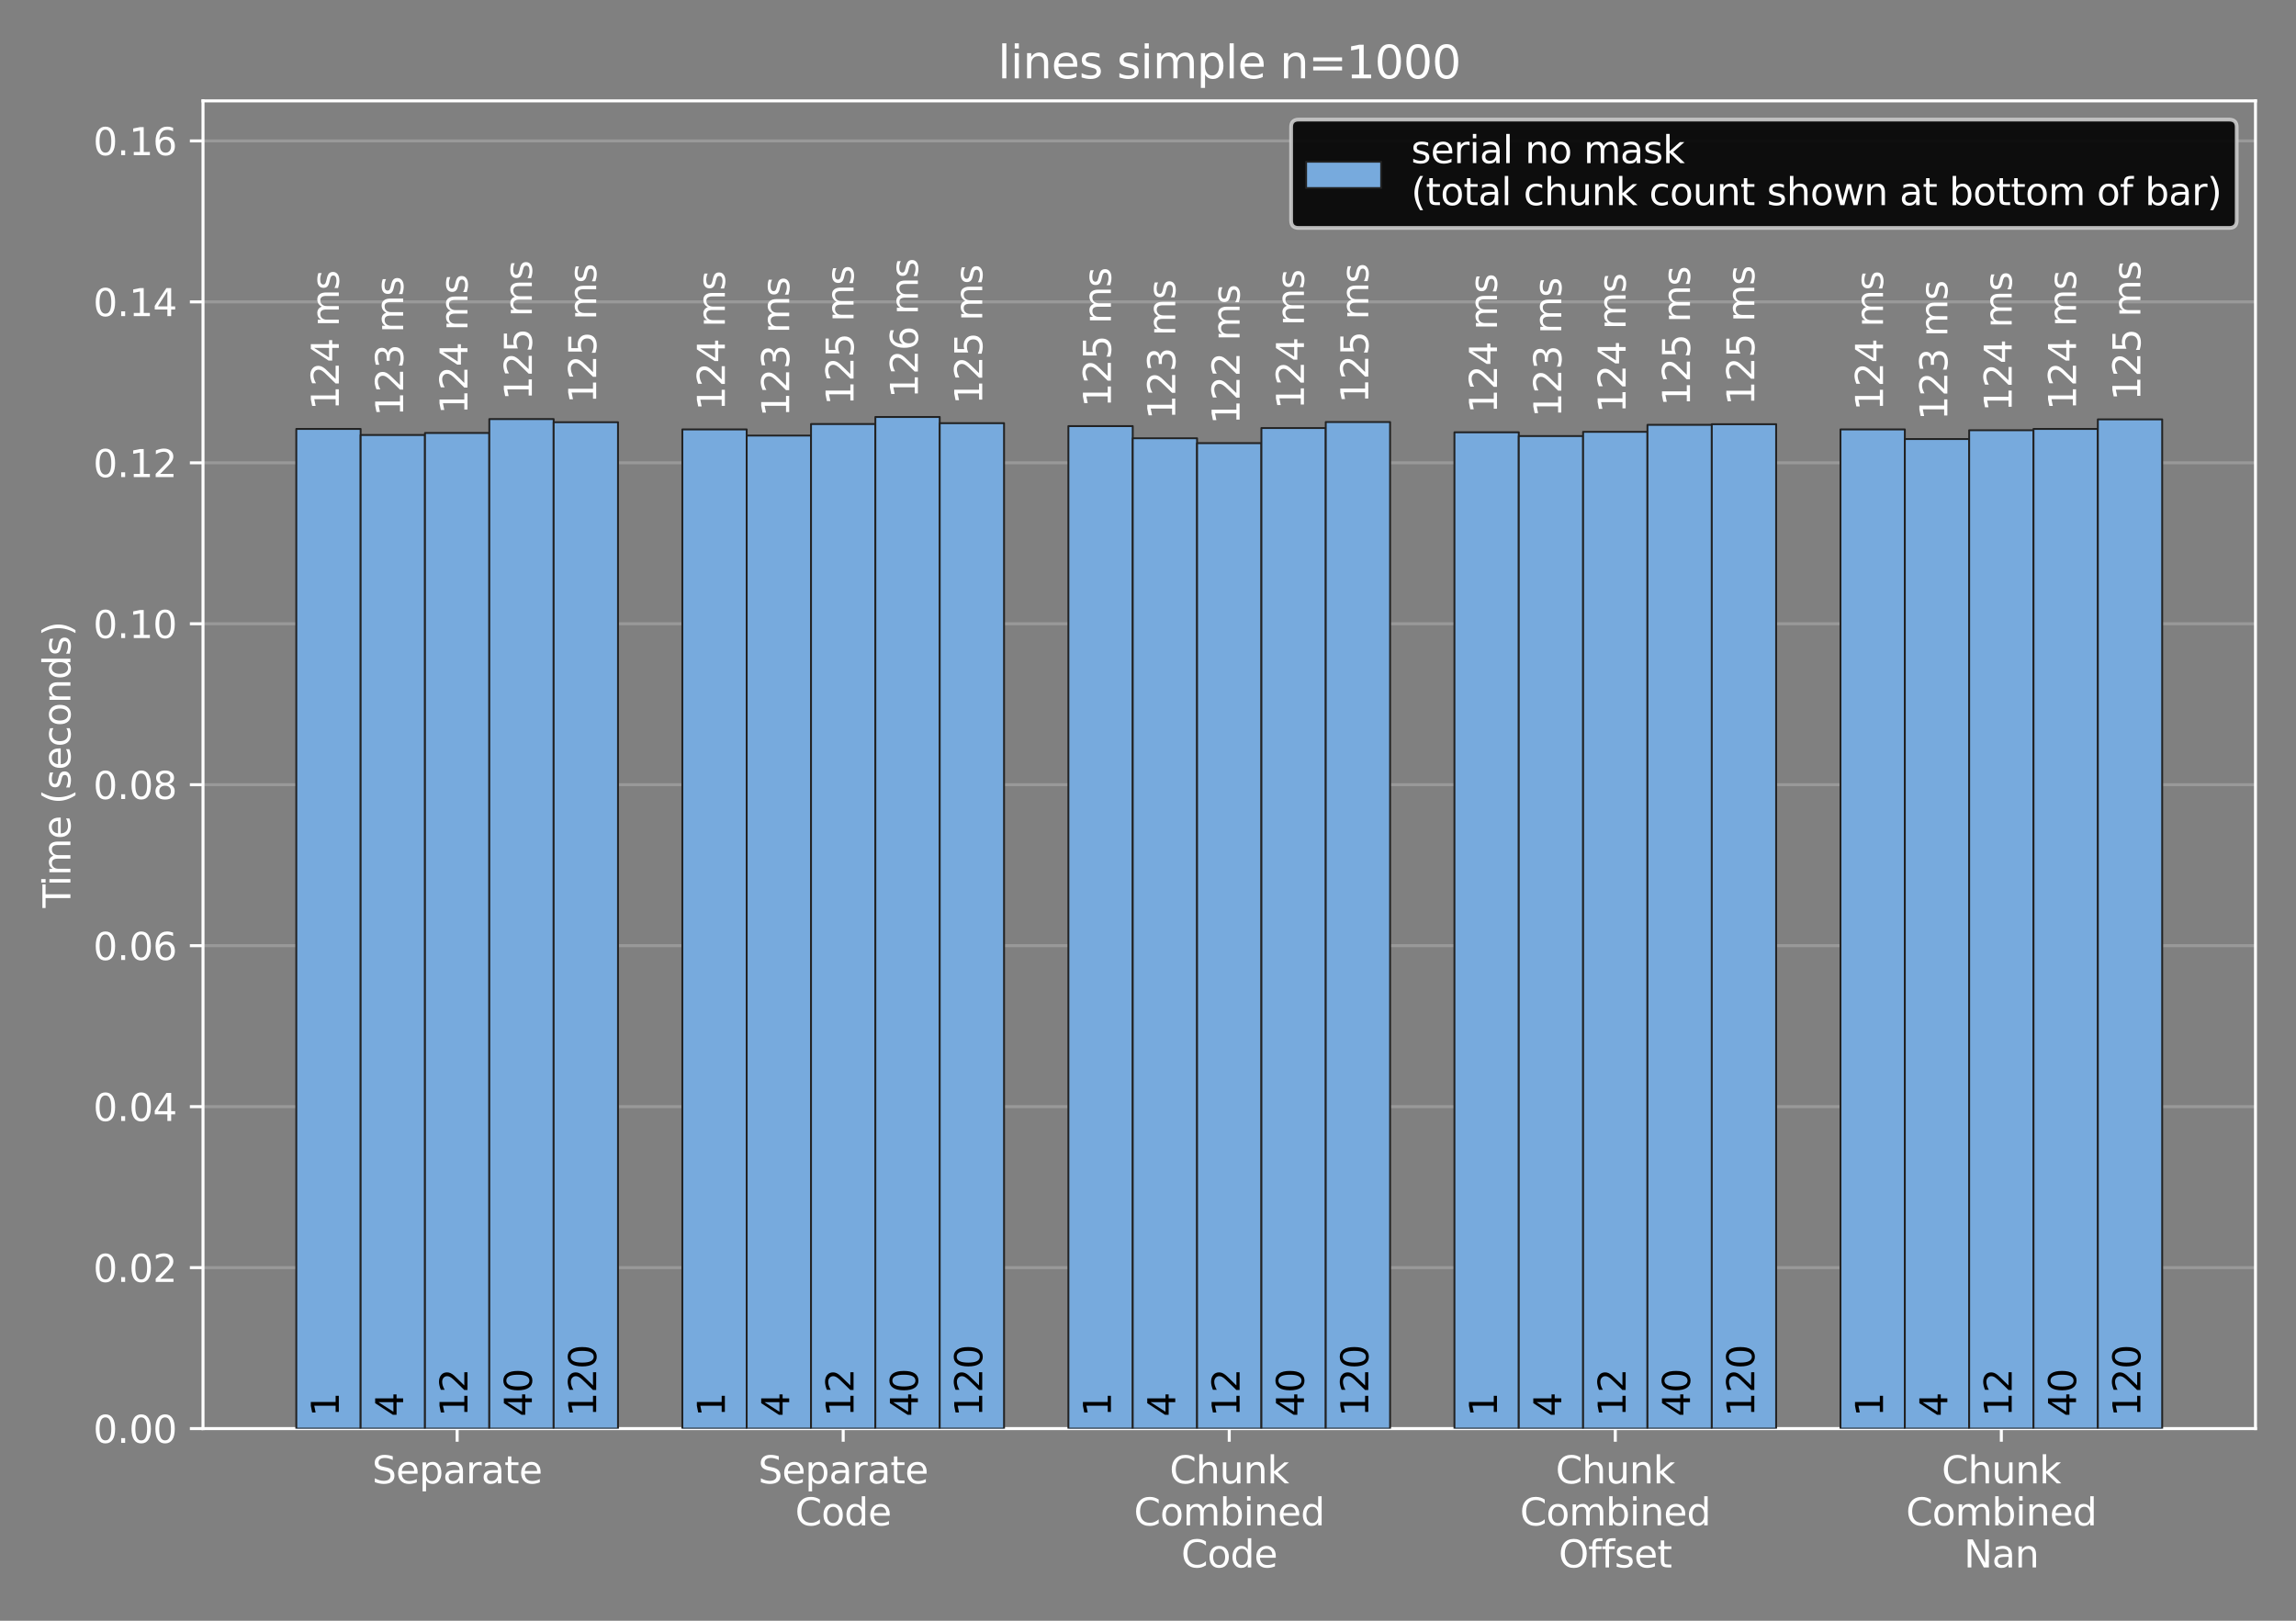 <?xml version="1.0" encoding="utf-8" standalone="no"?>
<!DOCTYPE svg PUBLIC "-//W3C//DTD SVG 1.1//EN"
  "http://www.w3.org/Graphics/SVG/1.1/DTD/svg11.dtd">
<svg xmlns:xlink="http://www.w3.org/1999/xlink" width="612pt" height="432pt" viewBox="0 0 612 432" xmlns="http://www.w3.org/2000/svg" version="1.1">
 <rect x="0" y="0" width="612" height="432" fill="#808080" stroke="none"/>
 <defs>
  <style type="text/css">*{stroke-linejoin: round; stroke-linecap: butt}</style>
 </defs>
 <g id="figure_1">
  <g id="patch_1">
   <path d="M 0 432 
L 612 432 
L 612 0 
L 0 0 
L 0 432 
z
" style="fill: none"/>
  </g>
  <g id="axes_1">
   <g id="patch_2">
    <path d="M 54.11 380.792 
L 601.2 380.792 
L 601.2 26.88 
L 54.11 26.88 
L 54.11 380.792 
z
" style="fill: none"/>
   </g>
   <g id="matplotlib.axis_1">
    <g id="xtick_1">
     <g id="line2d_1">
      <defs>
       <path id="m7e63513b32" d="M 0 0 
L 0 3.5 
" style="stroke: #ffffff; stroke-width: 0.8"/>
      </defs>
      <g>
       <use xlink:href="#m7e63513b32" x="121.853" y="380.792" style="fill: #ffffff; stroke: #ffffff; stroke-width: 0.8"/>
      </g>
     </g>
     <g id="text_1">
      <!-- Separate -->
      <g style="fill: #ffffff" transform="translate(99.208 395.39) scale(0.1 -0.1)">
       <defs>
        <path id="DejaVuSans-53" d="M 3425 4513 
L 3425 3897 
Q 3066 4069 2747 4153 
Q 2428 4238 2131 4238 
Q 1616 4238 1336 4038 
Q 1056 3838 1056 3469 
Q 1056 3159 1242 3001 
Q 1428 2844 1947 2747 
L 2328 2669 
Q 3034 2534 3370 2195 
Q 3706 1856 3706 1288 
Q 3706 609 3251 259 
Q 2797 -91 1919 -91 
Q 1588 -91 1214 -16 
Q 841 59 441 206 
L 441 856 
Q 825 641 1194 531 
Q 1563 422 1919 422 
Q 2459 422 2753 634 
Q 3047 847 3047 1241 
Q 3047 1584 2836 1778 
Q 2625 1972 2144 2069 
L 1759 2144 
Q 1053 2284 737 2584 
Q 422 2884 422 3419 
Q 422 4038 858 4394 
Q 1294 4750 2059 4750 
Q 2388 4750 2728 4690 
Q 3069 4631 3425 4513 
z
" transform="scale(0.016)"/>
        <path id="DejaVuSans-65" d="M 3597 1894 
L 3597 1613 
L 953 1613 
Q 991 1019 1311 708 
Q 1631 397 2203 397 
Q 2534 397 2845 478 
Q 3156 559 3463 722 
L 3463 178 
Q 3153 47 2828 -22 
Q 2503 -91 2169 -91 
Q 1331 -91 842 396 
Q 353 884 353 1716 
Q 353 2575 817 3079 
Q 1281 3584 2069 3584 
Q 2775 3584 3186 3129 
Q 3597 2675 3597 1894 
z
M 3022 2063 
Q 3016 2534 2758 2815 
Q 2500 3097 2075 3097 
Q 1594 3097 1305 2825 
Q 1016 2553 972 2059 
L 3022 2063 
z
" transform="scale(0.016)"/>
        <path id="DejaVuSans-70" d="M 1159 525 
L 1159 -1331 
L 581 -1331 
L 581 3500 
L 1159 3500 
L 1159 2969 
Q 1341 3281 1617 3432 
Q 1894 3584 2278 3584 
Q 2916 3584 3314 3078 
Q 3713 2572 3713 1747 
Q 3713 922 3314 415 
Q 2916 -91 2278 -91 
Q 1894 -91 1617 61 
Q 1341 213 1159 525 
z
M 3116 1747 
Q 3116 2381 2855 2742 
Q 2594 3103 2138 3103 
Q 1681 3103 1420 2742 
Q 1159 2381 1159 1747 
Q 1159 1113 1420 752 
Q 1681 391 2138 391 
Q 2594 391 2855 752 
Q 3116 1113 3116 1747 
z
" transform="scale(0.016)"/>
        <path id="DejaVuSans-61" d="M 2194 1759 
Q 1497 1759 1228 1600 
Q 959 1441 959 1056 
Q 959 750 1161 570 
Q 1363 391 1709 391 
Q 2188 391 2477 730 
Q 2766 1069 2766 1631 
L 2766 1759 
L 2194 1759 
z
M 3341 1997 
L 3341 0 
L 2766 0 
L 2766 531 
Q 2569 213 2275 61 
Q 1981 -91 1556 -91 
Q 1019 -91 701 211 
Q 384 513 384 1019 
Q 384 1609 779 1909 
Q 1175 2209 1959 2209 
L 2766 2209 
L 2766 2266 
Q 2766 2663 2505 2880 
Q 2244 3097 1772 3097 
Q 1472 3097 1187 3025 
Q 903 2953 641 2809 
L 641 3341 
Q 956 3463 1253 3523 
Q 1550 3584 1831 3584 
Q 2591 3584 2966 3190 
Q 3341 2797 3341 1997 
z
" transform="scale(0.016)"/>
        <path id="DejaVuSans-72" d="M 2631 2963 
Q 2534 3019 2420 3045 
Q 2306 3072 2169 3072 
Q 1681 3072 1420 2755 
Q 1159 2438 1159 1844 
L 1159 0 
L 581 0 
L 581 3500 
L 1159 3500 
L 1159 2956 
Q 1341 3275 1631 3429 
Q 1922 3584 2338 3584 
Q 2397 3584 2469 3576 
Q 2541 3569 2628 3553 
L 2631 2963 
z
" transform="scale(0.016)"/>
        <path id="DejaVuSans-74" d="M 1172 4494 
L 1172 3500 
L 2356 3500 
L 2356 3053 
L 1172 3053 
L 1172 1153 
Q 1172 725 1289 603 
Q 1406 481 1766 481 
L 2356 481 
L 2356 0 
L 1766 0 
Q 1100 0 847 248 
Q 594 497 594 1153 
L 594 3053 
L 172 3053 
L 172 3500 
L 594 3500 
L 594 4494 
L 1172 4494 
z
" transform="scale(0.016)"/>
       </defs>
       <use xlink:href="#DejaVuSans-53"/>
       <use xlink:href="#DejaVuSans-65" x="63.477"/>
       <use xlink:href="#DejaVuSans-70" x="125"/>
       <use xlink:href="#DejaVuSans-61" x="188.477"/>
       <use xlink:href="#DejaVuSans-72" x="249.756"/>
       <use xlink:href="#DejaVuSans-61" x="290.869"/>
       <use xlink:href="#DejaVuSans-74" x="352.148"/>
       <use xlink:href="#DejaVuSans-65" x="391.357"/>
      </g>
     </g>
    </g>
    <g id="xtick_2">
     <g id="line2d_2">
      <g>
       <use xlink:href="#m7e63513b32" x="224.754" y="380.792" style="fill: #ffffff; stroke: #ffffff; stroke-width: 0.8"/>
      </g>
     </g>
     <g id="text_2">
      <!-- Separate -->
      <g style="fill: #ffffff" transform="translate(202.109 395.39) scale(0.1 -0.1)">
       <use xlink:href="#DejaVuSans-53"/>
       <use xlink:href="#DejaVuSans-65" x="63.477"/>
       <use xlink:href="#DejaVuSans-70" x="125"/>
       <use xlink:href="#DejaVuSans-61" x="188.477"/>
       <use xlink:href="#DejaVuSans-72" x="249.756"/>
       <use xlink:href="#DejaVuSans-61" x="290.869"/>
       <use xlink:href="#DejaVuSans-74" x="352.148"/>
       <use xlink:href="#DejaVuSans-65" x="391.357"/>
      </g>
      <!-- Code -->
      <g style="fill: #ffffff" transform="translate(211.952 406.588) scale(0.1 -0.1)">
       <defs>
        <path id="DejaVuSans-43" d="M 4122 4306 
L 4122 3641 
Q 3803 3938 3442 4084 
Q 3081 4231 2675 4231 
Q 1875 4231 1450 3742 
Q 1025 3253 1025 2328 
Q 1025 1406 1450 917 
Q 1875 428 2675 428 
Q 3081 428 3442 575 
Q 3803 722 4122 1019 
L 4122 359 
Q 3791 134 3420 21 
Q 3050 -91 2638 -91 
Q 1578 -91 968 557 
Q 359 1206 359 2328 
Q 359 3453 968 4101 
Q 1578 4750 2638 4750 
Q 3056 4750 3426 4639 
Q 3797 4528 4122 4306 
z
" transform="scale(0.016)"/>
        <path id="DejaVuSans-6f" d="M 1959 3097 
Q 1497 3097 1228 2736 
Q 959 2375 959 1747 
Q 959 1119 1226 758 
Q 1494 397 1959 397 
Q 2419 397 2687 759 
Q 2956 1122 2956 1747 
Q 2956 2369 2687 2733 
Q 2419 3097 1959 3097 
z
M 1959 3584 
Q 2709 3584 3137 3096 
Q 3566 2609 3566 1747 
Q 3566 888 3137 398 
Q 2709 -91 1959 -91 
Q 1206 -91 779 398 
Q 353 888 353 1747 
Q 353 2609 779 3096 
Q 1206 3584 1959 3584 
z
" transform="scale(0.016)"/>
        <path id="DejaVuSans-64" d="M 2906 2969 
L 2906 4863 
L 3481 4863 
L 3481 0 
L 2906 0 
L 2906 525 
Q 2725 213 2448 61 
Q 2172 -91 1784 -91 
Q 1150 -91 751 415 
Q 353 922 353 1747 
Q 353 2572 751 3078 
Q 1150 3584 1784 3584 
Q 2172 3584 2448 3432 
Q 2725 3281 2906 2969 
z
M 947 1747 
Q 947 1113 1208 752 
Q 1469 391 1925 391 
Q 2381 391 2643 752 
Q 2906 1113 2906 1747 
Q 2906 2381 2643 2742 
Q 2381 3103 1925 3103 
Q 1469 3103 1208 2742 
Q 947 2381 947 1747 
z
" transform="scale(0.016)"/>
       </defs>
       <use xlink:href="#DejaVuSans-43"/>
       <use xlink:href="#DejaVuSans-6f" x="69.824"/>
       <use xlink:href="#DejaVuSans-64" x="131.006"/>
       <use xlink:href="#DejaVuSans-65" x="194.482"/>
      </g>
     </g>
    </g>
    <g id="xtick_3">
     <g id="line2d_3">
      <g>
       <use xlink:href="#m7e63513b32" x="327.655" y="380.792" style="fill: #ffffff; stroke: #ffffff; stroke-width: 0.8"/>
      </g>
     </g>
     <g id="text_3">
      <!-- Chunk -->
      <g style="fill: #ffffff" transform="translate(311.762 395.39) scale(0.1 -0.1)">
       <defs>
        <path id="DejaVuSans-68" d="M 3513 2113 
L 3513 0 
L 2938 0 
L 2938 2094 
Q 2938 2591 2744 2837 
Q 2550 3084 2163 3084 
Q 1697 3084 1428 2787 
Q 1159 2491 1159 1978 
L 1159 0 
L 581 0 
L 581 4863 
L 1159 4863 
L 1159 2956 
Q 1366 3272 1645 3428 
Q 1925 3584 2291 3584 
Q 2894 3584 3203 3211 
Q 3513 2838 3513 2113 
z
" transform="scale(0.016)"/>
        <path id="DejaVuSans-75" d="M 544 1381 
L 544 3500 
L 1119 3500 
L 1119 1403 
Q 1119 906 1312 657 
Q 1506 409 1894 409 
Q 2359 409 2629 706 
Q 2900 1003 2900 1516 
L 2900 3500 
L 3475 3500 
L 3475 0 
L 2900 0 
L 2900 538 
Q 2691 219 2414 64 
Q 2138 -91 1772 -91 
Q 1169 -91 856 284 
Q 544 659 544 1381 
z
M 1991 3584 
L 1991 3584 
z
" transform="scale(0.016)"/>
        <path id="DejaVuSans-6e" d="M 3513 2113 
L 3513 0 
L 2938 0 
L 2938 2094 
Q 2938 2591 2744 2837 
Q 2550 3084 2163 3084 
Q 1697 3084 1428 2787 
Q 1159 2491 1159 1978 
L 1159 0 
L 581 0 
L 581 3500 
L 1159 3500 
L 1159 2956 
Q 1366 3272 1645 3428 
Q 1925 3584 2291 3584 
Q 2894 3584 3203 3211 
Q 3513 2838 3513 2113 
z
" transform="scale(0.016)"/>
        <path id="DejaVuSans-6b" d="M 581 4863 
L 1159 4863 
L 1159 1991 
L 2875 3500 
L 3609 3500 
L 1753 1863 
L 3688 0 
L 2938 0 
L 1159 1709 
L 1159 0 
L 581 0 
L 581 4863 
z
" transform="scale(0.016)"/>
       </defs>
       <use xlink:href="#DejaVuSans-43"/>
       <use xlink:href="#DejaVuSans-68" x="69.824"/>
       <use xlink:href="#DejaVuSans-75" x="133.203"/>
       <use xlink:href="#DejaVuSans-6e" x="196.582"/>
       <use xlink:href="#DejaVuSans-6b" x="259.961"/>
      </g>
      <!-- Combined -->
      <g style="fill: #ffffff" transform="translate(302.251 406.588) scale(0.1 -0.1)">
       <defs>
        <path id="DejaVuSans-6d" d="M 3328 2828 
Q 3544 3216 3844 3400 
Q 4144 3584 4550 3584 
Q 5097 3584 5394 3201 
Q 5691 2819 5691 2113 
L 5691 0 
L 5113 0 
L 5113 2094 
Q 5113 2597 4934 2840 
Q 4756 3084 4391 3084 
Q 3944 3084 3684 2787 
Q 3425 2491 3425 1978 
L 3425 0 
L 2847 0 
L 2847 2094 
Q 2847 2600 2669 2842 
Q 2491 3084 2119 3084 
Q 1678 3084 1418 2786 
Q 1159 2488 1159 1978 
L 1159 0 
L 581 0 
L 581 3500 
L 1159 3500 
L 1159 2956 
Q 1356 3278 1631 3431 
Q 1906 3584 2284 3584 
Q 2666 3584 2933 3390 
Q 3200 3197 3328 2828 
z
" transform="scale(0.016)"/>
        <path id="DejaVuSans-62" d="M 3116 1747 
Q 3116 2381 2855 2742 
Q 2594 3103 2138 3103 
Q 1681 3103 1420 2742 
Q 1159 2381 1159 1747 
Q 1159 1113 1420 752 
Q 1681 391 2138 391 
Q 2594 391 2855 752 
Q 3116 1113 3116 1747 
z
M 1159 2969 
Q 1341 3281 1617 3432 
Q 1894 3584 2278 3584 
Q 2916 3584 3314 3078 
Q 3713 2572 3713 1747 
Q 3713 922 3314 415 
Q 2916 -91 2278 -91 
Q 1894 -91 1617 61 
Q 1341 213 1159 525 
L 1159 0 
L 581 0 
L 581 4863 
L 1159 4863 
L 1159 2969 
z
" transform="scale(0.016)"/>
        <path id="DejaVuSans-69" d="M 603 3500 
L 1178 3500 
L 1178 0 
L 603 0 
L 603 3500 
z
M 603 4863 
L 1178 4863 
L 1178 4134 
L 603 4134 
L 603 4863 
z
" transform="scale(0.016)"/>
       </defs>
       <use xlink:href="#DejaVuSans-43"/>
       <use xlink:href="#DejaVuSans-6f" x="69.824"/>
       <use xlink:href="#DejaVuSans-6d" x="131.006"/>
       <use xlink:href="#DejaVuSans-62" x="228.418"/>
       <use xlink:href="#DejaVuSans-69" x="291.895"/>
       <use xlink:href="#DejaVuSans-6e" x="319.678"/>
       <use xlink:href="#DejaVuSans-65" x="383.057"/>
       <use xlink:href="#DejaVuSans-64" x="444.58"/>
      </g>
      <!-- Code -->
      <g style="fill: #ffffff" transform="translate(314.853 417.786) scale(0.1 -0.1)">
       <use xlink:href="#DejaVuSans-43"/>
       <use xlink:href="#DejaVuSans-6f" x="69.824"/>
       <use xlink:href="#DejaVuSans-64" x="131.006"/>
       <use xlink:href="#DejaVuSans-65" x="194.482"/>
      </g>
     </g>
    </g>
    <g id="xtick_4">
     <g id="line2d_4">
      <g>
       <use xlink:href="#m7e63513b32" x="430.556" y="380.792" style="fill: #ffffff; stroke: #ffffff; stroke-width: 0.8"/>
      </g>
     </g>
     <g id="text_4">
      <!-- Chunk -->
      <g style="fill: #ffffff" transform="translate(414.663 395.39) scale(0.1 -0.1)">
       <use xlink:href="#DejaVuSans-43"/>
       <use xlink:href="#DejaVuSans-68" x="69.824"/>
       <use xlink:href="#DejaVuSans-75" x="133.203"/>
       <use xlink:href="#DejaVuSans-6e" x="196.582"/>
       <use xlink:href="#DejaVuSans-6b" x="259.961"/>
      </g>
      <!-- Combined -->
      <g style="fill: #ffffff" transform="translate(405.152 406.588) scale(0.1 -0.1)">
       <use xlink:href="#DejaVuSans-43"/>
       <use xlink:href="#DejaVuSans-6f" x="69.824"/>
       <use xlink:href="#DejaVuSans-6d" x="131.006"/>
       <use xlink:href="#DejaVuSans-62" x="228.418"/>
       <use xlink:href="#DejaVuSans-69" x="291.895"/>
       <use xlink:href="#DejaVuSans-6e" x="319.678"/>
       <use xlink:href="#DejaVuSans-65" x="383.057"/>
       <use xlink:href="#DejaVuSans-64" x="444.58"/>
      </g>
      <!-- Offset -->
      <g style="fill: #ffffff" transform="translate(415.458 417.786) scale(0.1 -0.1)">
       <defs>
        <path id="DejaVuSans-4f" d="M 2522 4238 
Q 1834 4238 1429 3725 
Q 1025 3213 1025 2328 
Q 1025 1447 1429 934 
Q 1834 422 2522 422 
Q 3209 422 3611 934 
Q 4013 1447 4013 2328 
Q 4013 3213 3611 3725 
Q 3209 4238 2522 4238 
z
M 2522 4750 
Q 3503 4750 4090 4092 
Q 4678 3434 4678 2328 
Q 4678 1225 4090 567 
Q 3503 -91 2522 -91 
Q 1538 -91 948 565 
Q 359 1222 359 2328 
Q 359 3434 948 4092 
Q 1538 4750 2522 4750 
z
" transform="scale(0.016)"/>
        <path id="DejaVuSans-66" d="M 2375 4863 
L 2375 4384 
L 1825 4384 
Q 1516 4384 1395 4259 
Q 1275 4134 1275 3809 
L 1275 3500 
L 2222 3500 
L 2222 3053 
L 1275 3053 
L 1275 0 
L 697 0 
L 697 3053 
L 147 3053 
L 147 3500 
L 697 3500 
L 697 3744 
Q 697 4328 969 4595 
Q 1241 4863 1831 4863 
L 2375 4863 
z
" transform="scale(0.016)"/>
        <path id="DejaVuSans-73" d="M 2834 3397 
L 2834 2853 
Q 2591 2978 2328 3040 
Q 2066 3103 1784 3103 
Q 1356 3103 1142 2972 
Q 928 2841 928 2578 
Q 928 2378 1081 2264 
Q 1234 2150 1697 2047 
L 1894 2003 
Q 2506 1872 2764 1633 
Q 3022 1394 3022 966 
Q 3022 478 2636 193 
Q 2250 -91 1575 -91 
Q 1294 -91 989 -36 
Q 684 19 347 128 
L 347 722 
Q 666 556 975 473 
Q 1284 391 1588 391 
Q 1994 391 2212 530 
Q 2431 669 2431 922 
Q 2431 1156 2273 1281 
Q 2116 1406 1581 1522 
L 1381 1569 
Q 847 1681 609 1914 
Q 372 2147 372 2553 
Q 372 3047 722 3315 
Q 1072 3584 1716 3584 
Q 2034 3584 2315 3537 
Q 2597 3491 2834 3397 
z
" transform="scale(0.016)"/>
       </defs>
       <use xlink:href="#DejaVuSans-4f"/>
       <use xlink:href="#DejaVuSans-66" x="78.711"/>
       <use xlink:href="#DejaVuSans-66" x="113.916"/>
       <use xlink:href="#DejaVuSans-73" x="149.121"/>
       <use xlink:href="#DejaVuSans-65" x="201.221"/>
       <use xlink:href="#DejaVuSans-74" x="262.744"/>
      </g>
     </g>
    </g>
    <g id="xtick_5">
     <g id="line2d_5">
      <g>
       <use xlink:href="#m7e63513b32" x="533.457" y="380.792" style="fill: #ffffff; stroke: #ffffff; stroke-width: 0.8"/>
      </g>
     </g>
     <g id="text_5">
      <!-- Chunk -->
      <g style="fill: #ffffff" transform="translate(517.564 395.39) scale(0.1 -0.1)">
       <use xlink:href="#DejaVuSans-43"/>
       <use xlink:href="#DejaVuSans-68" x="69.824"/>
       <use xlink:href="#DejaVuSans-75" x="133.203"/>
       <use xlink:href="#DejaVuSans-6e" x="196.582"/>
       <use xlink:href="#DejaVuSans-6b" x="259.961"/>
      </g>
      <!-- Combined -->
      <g style="fill: #ffffff" transform="translate(508.053 406.588) scale(0.1 -0.1)">
       <use xlink:href="#DejaVuSans-43"/>
       <use xlink:href="#DejaVuSans-6f" x="69.824"/>
       <use xlink:href="#DejaVuSans-6d" x="131.006"/>
       <use xlink:href="#DejaVuSans-62" x="228.418"/>
       <use xlink:href="#DejaVuSans-69" x="291.895"/>
       <use xlink:href="#DejaVuSans-6e" x="319.678"/>
       <use xlink:href="#DejaVuSans-65" x="383.057"/>
       <use xlink:href="#DejaVuSans-64" x="444.58"/>
      </g>
      <!-- Nan -->
      <g style="fill: #ffffff" transform="translate(523.483 417.786) scale(0.1 -0.1)">
       <defs>
        <path id="DejaVuSans-4e" d="M 628 4666 
L 1478 4666 
L 3547 763 
L 3547 4666 
L 4159 4666 
L 4159 0 
L 3309 0 
L 1241 3903 
L 1241 0 
L 628 0 
L 628 4666 
z
" transform="scale(0.016)"/>
       </defs>
       <use xlink:href="#DejaVuSans-4e"/>
       <use xlink:href="#DejaVuSans-61" x="74.805"/>
       <use xlink:href="#DejaVuSans-6e" x="136.084"/>
      </g>
     </g>
    </g>
   </g>
   <g id="matplotlib.axis_2">
    <g id="ytick_1">
     <g id="line2d_6">
      <path d="M 54.11 380.792 
L 601.2 380.792 
" clip-path="url(#p11ab3c67ec)" style="fill: none; stroke: #ffffff; stroke-opacity: 0.2; stroke-width: 0.8; stroke-linecap: square"/>
     </g>
     <g id="line2d_7">
      <defs>
       <path id="ma7453532d2" d="M 0 0 
L -3.5 0 
" style="stroke: #ffffff; stroke-width: 0.8"/>
      </defs>
      <g>
       <use xlink:href="#ma7453532d2" x="54.11" y="380.792" style="fill: #ffffff; stroke: #ffffff; stroke-width: 0.8"/>
      </g>
     </g>
     <g id="text_6">
      <!-- 0.00 -->
      <g style="fill: #ffffff" transform="translate(24.844 384.591) scale(0.1 -0.1)">
       <defs>
        <path id="DejaVuSans-30" d="M 2034 4250 
Q 1547 4250 1301 3770 
Q 1056 3291 1056 2328 
Q 1056 1369 1301 889 
Q 1547 409 2034 409 
Q 2525 409 2770 889 
Q 3016 1369 3016 2328 
Q 3016 3291 2770 3770 
Q 2525 4250 2034 4250 
z
M 2034 4750 
Q 2819 4750 3233 4129 
Q 3647 3509 3647 2328 
Q 3647 1150 3233 529 
Q 2819 -91 2034 -91 
Q 1250 -91 836 529 
Q 422 1150 422 2328 
Q 422 3509 836 4129 
Q 1250 4750 2034 4750 
z
" transform="scale(0.016)"/>
        <path id="DejaVuSans-2e" d="M 684 794 
L 1344 794 
L 1344 0 
L 684 0 
L 684 794 
z
" transform="scale(0.016)"/>
       </defs>
       <use xlink:href="#DejaVuSans-30"/>
       <use xlink:href="#DejaVuSans-2e" x="63.623"/>
       <use xlink:href="#DejaVuSans-30" x="95.41"/>
       <use xlink:href="#DejaVuSans-30" x="159.033"/>
      </g>
     </g>
    </g>
    <g id="ytick_2">
     <g id="line2d_8">
      <path d="M 54.11 337.887 
L 601.2 337.887 
" clip-path="url(#p11ab3c67ec)" style="fill: none; stroke: #ffffff; stroke-opacity: 0.2; stroke-width: 0.8; stroke-linecap: square"/>
     </g>
     <g id="line2d_9">
      <g>
       <use xlink:href="#ma7453532d2" x="54.11" y="337.887" style="fill: #ffffff; stroke: #ffffff; stroke-width: 0.8"/>
      </g>
     </g>
     <g id="text_7">
      <!-- 0.02 -->
      <g style="fill: #ffffff" transform="translate(24.844 341.686) scale(0.1 -0.1)">
       <defs>
        <path id="DejaVuSans-32" d="M 1228 531 
L 3431 531 
L 3431 0 
L 469 0 
L 469 531 
Q 828 903 1448 1529 
Q 2069 2156 2228 2338 
Q 2531 2678 2651 2914 
Q 2772 3150 2772 3378 
Q 2772 3750 2511 3984 
Q 2250 4219 1831 4219 
Q 1534 4219 1204 4116 
Q 875 4013 500 3803 
L 500 4441 
Q 881 4594 1212 4672 
Q 1544 4750 1819 4750 
Q 2544 4750 2975 4387 
Q 3406 4025 3406 3419 
Q 3406 3131 3298 2873 
Q 3191 2616 2906 2266 
Q 2828 2175 2409 1742 
Q 1991 1309 1228 531 
z
" transform="scale(0.016)"/>
       </defs>
       <use xlink:href="#DejaVuSans-30"/>
       <use xlink:href="#DejaVuSans-2e" x="63.623"/>
       <use xlink:href="#DejaVuSans-30" x="95.41"/>
       <use xlink:href="#DejaVuSans-32" x="159.033"/>
      </g>
     </g>
    </g>
    <g id="ytick_3">
     <g id="line2d_10">
      <path d="M 54.11 294.982 
L 601.2 294.982 
" clip-path="url(#p11ab3c67ec)" style="fill: none; stroke: #ffffff; stroke-opacity: 0.2; stroke-width: 0.8; stroke-linecap: square"/>
     </g>
     <g id="line2d_11">
      <g>
       <use xlink:href="#ma7453532d2" x="54.11" y="294.982" style="fill: #ffffff; stroke: #ffffff; stroke-width: 0.8"/>
      </g>
     </g>
     <g id="text_8">
      <!-- 0.04 -->
      <g style="fill: #ffffff" transform="translate(24.844 298.782) scale(0.1 -0.1)">
       <defs>
        <path id="DejaVuSans-34" d="M 2419 4116 
L 825 1625 
L 2419 1625 
L 2419 4116 
z
M 2253 4666 
L 3047 4666 
L 3047 1625 
L 3713 1625 
L 3713 1100 
L 3047 1100 
L 3047 0 
L 2419 0 
L 2419 1100 
L 313 1100 
L 313 1709 
L 2253 4666 
z
" transform="scale(0.016)"/>
       </defs>
       <use xlink:href="#DejaVuSans-30"/>
       <use xlink:href="#DejaVuSans-2e" x="63.623"/>
       <use xlink:href="#DejaVuSans-30" x="95.41"/>
       <use xlink:href="#DejaVuSans-34" x="159.033"/>
      </g>
     </g>
    </g>
    <g id="ytick_4">
     <g id="line2d_12">
      <path d="M 54.11 252.078 
L 601.2 252.078 
" clip-path="url(#p11ab3c67ec)" style="fill: none; stroke: #ffffff; stroke-opacity: 0.2; stroke-width: 0.8; stroke-linecap: square"/>
     </g>
     <g id="line2d_13">
      <g>
       <use xlink:href="#ma7453532d2" x="54.11" y="252.078" style="fill: #ffffff; stroke: #ffffff; stroke-width: 0.8"/>
      </g>
     </g>
     <g id="text_9">
      <!-- 0.06 -->
      <g style="fill: #ffffff" transform="translate(24.844 255.877) scale(0.1 -0.1)">
       <defs>
        <path id="DejaVuSans-36" d="M 2113 2584 
Q 1688 2584 1439 2293 
Q 1191 2003 1191 1497 
Q 1191 994 1439 701 
Q 1688 409 2113 409 
Q 2538 409 2786 701 
Q 3034 994 3034 1497 
Q 3034 2003 2786 2293 
Q 2538 2584 2113 2584 
z
M 3366 4563 
L 3366 3988 
Q 3128 4100 2886 4159 
Q 2644 4219 2406 4219 
Q 1781 4219 1451 3797 
Q 1122 3375 1075 2522 
Q 1259 2794 1537 2939 
Q 1816 3084 2150 3084 
Q 2853 3084 3261 2657 
Q 3669 2231 3669 1497 
Q 3669 778 3244 343 
Q 2819 -91 2113 -91 
Q 1303 -91 875 529 
Q 447 1150 447 2328 
Q 447 3434 972 4092 
Q 1497 4750 2381 4750 
Q 2619 4750 2861 4703 
Q 3103 4656 3366 4563 
z
" transform="scale(0.016)"/>
       </defs>
       <use xlink:href="#DejaVuSans-30"/>
       <use xlink:href="#DejaVuSans-2e" x="63.623"/>
       <use xlink:href="#DejaVuSans-30" x="95.41"/>
       <use xlink:href="#DejaVuSans-36" x="159.033"/>
      </g>
     </g>
    </g>
    <g id="ytick_5">
     <g id="line2d_14">
      <path d="M 54.11 209.173 
L 601.2 209.173 
" clip-path="url(#p11ab3c67ec)" style="fill: none; stroke: #ffffff; stroke-opacity: 0.2; stroke-width: 0.8; stroke-linecap: square"/>
     </g>
     <g id="line2d_15">
      <g>
       <use xlink:href="#ma7453532d2" x="54.11" y="209.173" style="fill: #ffffff; stroke: #ffffff; stroke-width: 0.8"/>
      </g>
     </g>
     <g id="text_10">
      <!-- 0.08 -->
      <g style="fill: #ffffff" transform="translate(24.844 212.972) scale(0.1 -0.1)">
       <defs>
        <path id="DejaVuSans-38" d="M 2034 2216 
Q 1584 2216 1326 1975 
Q 1069 1734 1069 1313 
Q 1069 891 1326 650 
Q 1584 409 2034 409 
Q 2484 409 2743 651 
Q 3003 894 3003 1313 
Q 3003 1734 2745 1975 
Q 2488 2216 2034 2216 
z
M 1403 2484 
Q 997 2584 770 2862 
Q 544 3141 544 3541 
Q 544 4100 942 4425 
Q 1341 4750 2034 4750 
Q 2731 4750 3128 4425 
Q 3525 4100 3525 3541 
Q 3525 3141 3298 2862 
Q 3072 2584 2669 2484 
Q 3125 2378 3379 2068 
Q 3634 1759 3634 1313 
Q 3634 634 3220 271 
Q 2806 -91 2034 -91 
Q 1263 -91 848 271 
Q 434 634 434 1313 
Q 434 1759 690 2068 
Q 947 2378 1403 2484 
z
M 1172 3481 
Q 1172 3119 1398 2916 
Q 1625 2713 2034 2713 
Q 2441 2713 2670 2916 
Q 2900 3119 2900 3481 
Q 2900 3844 2670 4047 
Q 2441 4250 2034 4250 
Q 1625 4250 1398 4047 
Q 1172 3844 1172 3481 
z
" transform="scale(0.016)"/>
       </defs>
       <use xlink:href="#DejaVuSans-30"/>
       <use xlink:href="#DejaVuSans-2e" x="63.623"/>
       <use xlink:href="#DejaVuSans-30" x="95.41"/>
       <use xlink:href="#DejaVuSans-38" x="159.033"/>
      </g>
     </g>
    </g>
    <g id="ytick_6">
     <g id="line2d_16">
      <path d="M 54.11 166.268 
L 601.2 166.268 
" clip-path="url(#p11ab3c67ec)" style="fill: none; stroke: #ffffff; stroke-opacity: 0.2; stroke-width: 0.8; stroke-linecap: square"/>
     </g>
     <g id="line2d_17">
      <g>
       <use xlink:href="#ma7453532d2" x="54.11" y="166.268" style="fill: #ffffff; stroke: #ffffff; stroke-width: 0.8"/>
      </g>
     </g>
     <g id="text_11">
      <!-- 0.10 -->
      <g style="fill: #ffffff" transform="translate(24.844 170.067) scale(0.1 -0.1)">
       <defs>
        <path id="DejaVuSans-31" d="M 794 531 
L 1825 531 
L 1825 4091 
L 703 3866 
L 703 4441 
L 1819 4666 
L 2450 4666 
L 2450 531 
L 3481 531 
L 3481 0 
L 794 0 
L 794 531 
z
" transform="scale(0.016)"/>
       </defs>
       <use xlink:href="#DejaVuSans-30"/>
       <use xlink:href="#DejaVuSans-2e" x="63.623"/>
       <use xlink:href="#DejaVuSans-31" x="95.41"/>
       <use xlink:href="#DejaVuSans-30" x="159.033"/>
      </g>
     </g>
    </g>
    <g id="ytick_7">
     <g id="line2d_18">
      <path d="M 54.11 123.363 
L 601.2 123.363 
" clip-path="url(#p11ab3c67ec)" style="fill: none; stroke: #ffffff; stroke-opacity: 0.2; stroke-width: 0.8; stroke-linecap: square"/>
     </g>
     <g id="line2d_19">
      <g>
       <use xlink:href="#ma7453532d2" x="54.11" y="123.363" style="fill: #ffffff; stroke: #ffffff; stroke-width: 0.8"/>
      </g>
     </g>
     <g id="text_12">
      <!-- 0.12 -->
      <g style="fill: #ffffff" transform="translate(24.844 127.162) scale(0.1 -0.1)">
       <use xlink:href="#DejaVuSans-30"/>
       <use xlink:href="#DejaVuSans-2e" x="63.623"/>
       <use xlink:href="#DejaVuSans-31" x="95.41"/>
       <use xlink:href="#DejaVuSans-32" x="159.033"/>
      </g>
     </g>
    </g>
    <g id="ytick_8">
     <g id="line2d_20">
      <path d="M 54.11 80.458 
L 601.2 80.458 
" clip-path="url(#p11ab3c67ec)" style="fill: none; stroke: #ffffff; stroke-opacity: 0.2; stroke-width: 0.8; stroke-linecap: square"/>
     </g>
     <g id="line2d_21">
      <g>
       <use xlink:href="#ma7453532d2" x="54.11" y="80.458" style="fill: #ffffff; stroke: #ffffff; stroke-width: 0.8"/>
      </g>
     </g>
     <g id="text_13">
      <!-- 0.14 -->
      <g style="fill: #ffffff" transform="translate(24.844 84.258) scale(0.1 -0.1)">
       <use xlink:href="#DejaVuSans-30"/>
       <use xlink:href="#DejaVuSans-2e" x="63.623"/>
       <use xlink:href="#DejaVuSans-31" x="95.41"/>
       <use xlink:href="#DejaVuSans-34" x="159.033"/>
      </g>
     </g>
    </g>
    <g id="ytick_9">
     <g id="line2d_22">
      <path d="M 54.11 37.554 
L 601.2 37.554 
" clip-path="url(#p11ab3c67ec)" style="fill: none; stroke: #ffffff; stroke-opacity: 0.2; stroke-width: 0.8; stroke-linecap: square"/>
     </g>
     <g id="line2d_23">
      <g>
       <use xlink:href="#ma7453532d2" x="54.11" y="37.554" style="fill: #ffffff; stroke: #ffffff; stroke-width: 0.8"/>
      </g>
     </g>
     <g id="text_14">
      <!-- 0.16 -->
      <g style="fill: #ffffff" transform="translate(24.844 41.353) scale(0.1 -0.1)">
       <use xlink:href="#DejaVuSans-30"/>
       <use xlink:href="#DejaVuSans-2e" x="63.623"/>
       <use xlink:href="#DejaVuSans-31" x="95.41"/>
       <use xlink:href="#DejaVuSans-36" x="159.033"/>
      </g>
     </g>
    </g>
    <g id="text_15">
     <!-- Time (seconds) -->
     <g style="fill: #ffffff" transform="translate(18.765 241.998) rotate(-90) scale(0.1 -0.1)">
      <defs>
       <path id="DejaVuSans-54" d="M -19 4666 
L 3928 4666 
L 3928 4134 
L 2272 4134 
L 2272 0 
L 1638 0 
L 1638 4134 
L -19 4134 
L -19 4666 
z
" transform="scale(0.016)"/>
       <path id="DejaVuSans-20" transform="scale(0.016)"/>
       <path id="DejaVuSans-28" d="M 1984 4856 
Q 1566 4138 1362 3434 
Q 1159 2731 1159 2009 
Q 1159 1288 1364 580 
Q 1569 -128 1984 -844 
L 1484 -844 
Q 1016 -109 783 600 
Q 550 1309 550 2009 
Q 550 2706 781 3412 
Q 1013 4119 1484 4856 
L 1984 4856 
z
" transform="scale(0.016)"/>
       <path id="DejaVuSans-63" d="M 3122 3366 
L 3122 2828 
Q 2878 2963 2633 3030 
Q 2388 3097 2138 3097 
Q 1578 3097 1268 2742 
Q 959 2388 959 1747 
Q 959 1106 1268 751 
Q 1578 397 2138 397 
Q 2388 397 2633 464 
Q 2878 531 3122 666 
L 3122 134 
Q 2881 22 2623 -34 
Q 2366 -91 2075 -91 
Q 1284 -91 818 406 
Q 353 903 353 1747 
Q 353 2603 823 3093 
Q 1294 3584 2113 3584 
Q 2378 3584 2631 3529 
Q 2884 3475 3122 3366 
z
" transform="scale(0.016)"/>
       <path id="DejaVuSans-29" d="M 513 4856 
L 1013 4856 
Q 1481 4119 1714 3412 
Q 1947 2706 1947 2009 
Q 1947 1309 1714 600 
Q 1481 -109 1013 -844 
L 513 -844 
Q 928 -128 1133 580 
Q 1338 1288 1338 2009 
Q 1338 2731 1133 3434 
Q 928 4138 513 4856 
z
" transform="scale(0.016)"/>
      </defs>
      <use xlink:href="#DejaVuSans-54"/>
      <use xlink:href="#DejaVuSans-69" x="57.959"/>
      <use xlink:href="#DejaVuSans-6d" x="85.742"/>
      <use xlink:href="#DejaVuSans-65" x="183.154"/>
      <use xlink:href="#DejaVuSans-20" x="244.678"/>
      <use xlink:href="#DejaVuSans-28" x="276.465"/>
      <use xlink:href="#DejaVuSans-73" x="315.479"/>
      <use xlink:href="#DejaVuSans-65" x="367.578"/>
      <use xlink:href="#DejaVuSans-63" x="429.102"/>
      <use xlink:href="#DejaVuSans-6f" x="484.082"/>
      <use xlink:href="#DejaVuSans-6e" x="545.264"/>
      <use xlink:href="#DejaVuSans-64" x="608.643"/>
      <use xlink:href="#DejaVuSans-73" x="672.119"/>
      <use xlink:href="#DejaVuSans-29" x="724.219"/>
     </g>
    </g>
   </g>
   <g id="patch_3">
    <path d="M 54.11 380.792 
L 54.11 26.88 
" style="fill: none; stroke: #ffffff; stroke-width: 0.8; stroke-linejoin: miter; stroke-linecap: square"/>
   </g>
   <g id="patch_4">
    <path d="M 601.2 380.792 
L 601.2 26.88 
" style="fill: none; stroke: #ffffff; stroke-width: 0.8; stroke-linejoin: miter; stroke-linecap: square"/>
   </g>
   <g id="patch_5">
    <path d="M 54.11 380.792 
L 601.2 380.792 
" style="fill: none; stroke: #ffffff; stroke-width: 0.8; stroke-linejoin: miter; stroke-linecap: square"/>
   </g>
   <g id="patch_6">
    <path d="M 54.11 26.88 
L 601.2 26.88 
" style="fill: none; stroke: #ffffff; stroke-width: 0.8; stroke-linejoin: miter; stroke-linecap: square"/>
   </g>
   <g id="patch_7">
    <path d="M 78.978 380.792 
L 96.128 380.792 
L 96.128 114.329 
L 78.978 114.329 
z
" clip-path="url(#p11ab3c67ec)" style="fill: #77aadd; stroke: #222222; stroke-width: 0.5; stroke-linejoin: miter"/>
   </g>
   <g id="patch_8">
    <path d="M 181.879 380.792 
L 199.029 380.792 
L 199.029 114.458 
L 181.879 114.458 
z
" clip-path="url(#p11ab3c67ec)" style="fill: #77aadd; stroke: #222222; stroke-width: 0.5; stroke-linejoin: miter"/>
   </g>
   <g id="patch_9">
    <path d="M 284.78 380.792 
L 301.93 380.792 
L 301.93 113.578 
L 284.78 113.578 
z
" clip-path="url(#p11ab3c67ec)" style="fill: #77aadd; stroke: #222222; stroke-width: 0.5; stroke-linejoin: miter"/>
   </g>
   <g id="patch_10">
    <path d="M 387.681 380.792 
L 404.831 380.792 
L 404.831 115.229 
L 387.681 115.229 
z
" clip-path="url(#p11ab3c67ec)" style="fill: #77aadd; stroke: #222222; stroke-width: 0.5; stroke-linejoin: miter"/>
   </g>
   <g id="patch_11">
    <path d="M 490.581 380.792 
L 507.732 380.792 
L 507.732 114.457 
L 490.581 114.457 
z
" clip-path="url(#p11ab3c67ec)" style="fill: #77aadd; stroke: #222222; stroke-width: 0.5; stroke-linejoin: miter"/>
   </g>
   <g id="text_16">
    <!-- 124 ms -->
    <g style="fill: #ffffff" transform="translate(90.312 109.329) rotate(-90) scale(0.1 -0.1)">
     <use xlink:href="#DejaVuSans-31"/>
     <use xlink:href="#DejaVuSans-32" x="63.623"/>
     <use xlink:href="#DejaVuSans-34" x="127.246"/>
     <use xlink:href="#DejaVuSans-20" x="190.869"/>
     <use xlink:href="#DejaVuSans-6d" x="222.656"/>
     <use xlink:href="#DejaVuSans-73" x="320.068"/>
    </g>
   </g>
   <g id="text_17">
    <!-- 124 ms -->
    <g style="fill: #ffffff" transform="translate(193.213 109.458) rotate(-90) scale(0.1 -0.1)">
     <use xlink:href="#DejaVuSans-31"/>
     <use xlink:href="#DejaVuSans-32" x="63.623"/>
     <use xlink:href="#DejaVuSans-34" x="127.246"/>
     <use xlink:href="#DejaVuSans-20" x="190.869"/>
     <use xlink:href="#DejaVuSans-6d" x="222.656"/>
     <use xlink:href="#DejaVuSans-73" x="320.068"/>
    </g>
   </g>
   <g id="text_18">
    <!-- 125 ms -->
    <g style="fill: #ffffff" transform="translate(296.114 108.578) rotate(-90) scale(0.1 -0.1)">
     <defs>
      <path id="DejaVuSans-35" d="M 691 4666 
L 3169 4666 
L 3169 4134 
L 1269 4134 
L 1269 2991 
Q 1406 3038 1543 3061 
Q 1681 3084 1819 3084 
Q 2600 3084 3056 2656 
Q 3513 2228 3513 1497 
Q 3513 744 3044 326 
Q 2575 -91 1722 -91 
Q 1428 -91 1123 -41 
Q 819 9 494 109 
L 494 744 
Q 775 591 1075 516 
Q 1375 441 1709 441 
Q 2250 441 2565 725 
Q 2881 1009 2881 1497 
Q 2881 1984 2565 2268 
Q 2250 2553 1709 2553 
Q 1456 2553 1204 2497 
Q 953 2441 691 2322 
L 691 4666 
z
" transform="scale(0.016)"/>
     </defs>
     <use xlink:href="#DejaVuSans-31"/>
     <use xlink:href="#DejaVuSans-32" x="63.623"/>
     <use xlink:href="#DejaVuSans-35" x="127.246"/>
     <use xlink:href="#DejaVuSans-20" x="190.869"/>
     <use xlink:href="#DejaVuSans-6d" x="222.656"/>
     <use xlink:href="#DejaVuSans-73" x="320.068"/>
    </g>
   </g>
   <g id="text_19">
    <!-- 124 ms -->
    <g style="fill: #ffffff" transform="translate(399.015 110.229) rotate(-90) scale(0.1 -0.1)">
     <use xlink:href="#DejaVuSans-31"/>
     <use xlink:href="#DejaVuSans-32" x="63.623"/>
     <use xlink:href="#DejaVuSans-34" x="127.246"/>
     <use xlink:href="#DejaVuSans-20" x="190.869"/>
     <use xlink:href="#DejaVuSans-6d" x="222.656"/>
     <use xlink:href="#DejaVuSans-73" x="320.068"/>
    </g>
   </g>
   <g id="text_20">
    <!-- 124 ms -->
    <g style="fill: #ffffff" transform="translate(501.916 109.457) rotate(-90) scale(0.1 -0.1)">
     <use xlink:href="#DejaVuSans-31"/>
     <use xlink:href="#DejaVuSans-32" x="63.623"/>
     <use xlink:href="#DejaVuSans-34" x="127.246"/>
     <use xlink:href="#DejaVuSans-20" x="190.869"/>
     <use xlink:href="#DejaVuSans-6d" x="222.656"/>
     <use xlink:href="#DejaVuSans-73" x="320.068"/>
    </g>
   </g>
   <g id="text_21">
    <!--  1 -->
    <g transform="translate(90.312 380.792) rotate(-90) scale(0.1 -0.1)">
     <use xlink:href="#DejaVuSans-20"/>
     <use xlink:href="#DejaVuSans-31" x="31.787"/>
    </g>
   </g>
   <g id="text_22">
    <!--  1 -->
    <g transform="translate(193.213 380.792) rotate(-90) scale(0.1 -0.1)">
     <use xlink:href="#DejaVuSans-20"/>
     <use xlink:href="#DejaVuSans-31" x="31.787"/>
    </g>
   </g>
   <g id="text_23">
    <!--  1 -->
    <g transform="translate(296.114 380.792) rotate(-90) scale(0.1 -0.1)">
     <use xlink:href="#DejaVuSans-20"/>
     <use xlink:href="#DejaVuSans-31" x="31.787"/>
    </g>
   </g>
   <g id="text_24">
    <!--  1 -->
    <g transform="translate(399.015 380.792) rotate(-90) scale(0.1 -0.1)">
     <use xlink:href="#DejaVuSans-20"/>
     <use xlink:href="#DejaVuSans-31" x="31.787"/>
    </g>
   </g>
   <g id="text_25">
    <!--  1 -->
    <g transform="translate(501.916 380.792) rotate(-90) scale(0.1 -0.1)">
     <use xlink:href="#DejaVuSans-20"/>
     <use xlink:href="#DejaVuSans-31" x="31.787"/>
    </g>
   </g>
   <g id="patch_12">
    <path d="M 96.128 380.792 
L 113.278 380.792 
L 113.278 115.949 
L 96.128 115.949 
z
" clip-path="url(#p11ab3c67ec)" style="fill: #77aadd; stroke: #222222; stroke-width: 0.5; stroke-linejoin: miter"/>
   </g>
   <g id="patch_13">
    <path d="M 113.278 380.792 
L 130.428 380.792 
L 130.428 115.411 
L 113.278 115.411 
z
" clip-path="url(#p11ab3c67ec)" style="fill: #77aadd; stroke: #222222; stroke-width: 0.5; stroke-linejoin: miter"/>
   </g>
   <g id="patch_14">
    <path d="M 130.428 380.792 
L 147.578 380.792 
L 147.578 111.706 
L 130.428 111.706 
z
" clip-path="url(#p11ab3c67ec)" style="fill: #77aadd; stroke: #222222; stroke-width: 0.5; stroke-linejoin: miter"/>
   </g>
   <g id="patch_15">
    <path d="M 147.578 380.792 
L 164.729 380.792 
L 164.729 112.543 
L 147.578 112.543 
z
" clip-path="url(#p11ab3c67ec)" style="fill: #77aadd; stroke: #222222; stroke-width: 0.5; stroke-linejoin: miter"/>
   </g>
   <g id="patch_16">
    <path d="M 199.029 380.792 
L 216.179 380.792 
L 216.179 116.097 
L 199.029 116.097 
z
" clip-path="url(#p11ab3c67ec)" style="fill: #77aadd; stroke: #222222; stroke-width: 0.5; stroke-linejoin: miter"/>
   </g>
   <g id="patch_17">
    <path d="M 216.179 380.792 
L 233.329 380.792 
L 233.329 113.021 
L 216.179 113.021 
z
" clip-path="url(#p11ab3c67ec)" style="fill: #77aadd; stroke: #222222; stroke-width: 0.5; stroke-linejoin: miter"/>
   </g>
   <g id="patch_18">
    <path d="M 233.329 380.792 
L 250.479 380.792 
L 250.479 111.145 
L 233.329 111.145 
z
" clip-path="url(#p11ab3c67ec)" style="fill: #77aadd; stroke: #222222; stroke-width: 0.5; stroke-linejoin: miter"/>
   </g>
   <g id="patch_19">
    <path d="M 250.479 380.792 
L 267.629 380.792 
L 267.629 112.792 
L 250.479 112.792 
z
" clip-path="url(#p11ab3c67ec)" style="fill: #77aadd; stroke: #222222; stroke-width: 0.5; stroke-linejoin: miter"/>
   </g>
   <g id="patch_20">
    <path d="M 301.93 380.792 
L 319.08 380.792 
L 319.08 116.818 
L 301.93 116.818 
z
" clip-path="url(#p11ab3c67ec)" style="fill: #77aadd; stroke: #222222; stroke-width: 0.5; stroke-linejoin: miter"/>
   </g>
   <g id="patch_21">
    <path d="M 319.08 380.792 
L 336.23 380.792 
L 336.23 118.111 
L 319.08 118.111 
z
" clip-path="url(#p11ab3c67ec)" style="fill: #77aadd; stroke: #222222; stroke-width: 0.5; stroke-linejoin: miter"/>
   </g>
   <g id="patch_22">
    <path d="M 336.23 380.792 
L 353.38 380.792 
L 353.38 114.095 
L 336.23 114.095 
z
" clip-path="url(#p11ab3c67ec)" style="fill: #77aadd; stroke: #222222; stroke-width: 0.5; stroke-linejoin: miter"/>
   </g>
   <g id="patch_23">
    <path d="M 353.38 380.792 
L 370.53 380.792 
L 370.53 112.493 
L 353.38 112.493 
z
" clip-path="url(#p11ab3c67ec)" style="fill: #77aadd; stroke: #222222; stroke-width: 0.5; stroke-linejoin: miter"/>
   </g>
   <g id="patch_24">
    <path d="M 404.831 380.792 
L 421.981 380.792 
L 421.981 116.232 
L 404.831 116.232 
z
" clip-path="url(#p11ab3c67ec)" style="fill: #77aadd; stroke: #222222; stroke-width: 0.5; stroke-linejoin: miter"/>
   </g>
   <g id="patch_25">
    <path d="M 421.981 380.792 
L 439.131 380.792 
L 439.131 115.104 
L 421.981 115.104 
z
" clip-path="url(#p11ab3c67ec)" style="fill: #77aadd; stroke: #222222; stroke-width: 0.5; stroke-linejoin: miter"/>
   </g>
   <g id="patch_26">
    <path d="M 439.131 380.792 
L 456.281 380.792 
L 456.281 113.237 
L 439.131 113.237 
z
" clip-path="url(#p11ab3c67ec)" style="fill: #77aadd; stroke: #222222; stroke-width: 0.5; stroke-linejoin: miter"/>
   </g>
   <g id="patch_27">
    <path d="M 456.281 380.792 
L 473.431 380.792 
L 473.431 113.069 
L 456.281 113.069 
z
" clip-path="url(#p11ab3c67ec)" style="fill: #77aadd; stroke: #222222; stroke-width: 0.5; stroke-linejoin: miter"/>
   </g>
   <g id="patch_28">
    <path d="M 507.732 380.792 
L 524.882 380.792 
L 524.882 117.024 
L 507.732 117.024 
z
" clip-path="url(#p11ab3c67ec)" style="fill: #77aadd; stroke: #222222; stroke-width: 0.5; stroke-linejoin: miter"/>
   </g>
   <g id="patch_29">
    <path d="M 524.882 380.792 
L 542.032 380.792 
L 542.032 114.681 
L 524.882 114.681 
z
" clip-path="url(#p11ab3c67ec)" style="fill: #77aadd; stroke: #222222; stroke-width: 0.5; stroke-linejoin: miter"/>
   </g>
   <g id="patch_30">
    <path d="M 542.032 380.792 
L 559.182 380.792 
L 559.182 114.33 
L 542.032 114.33 
z
" clip-path="url(#p11ab3c67ec)" style="fill: #77aadd; stroke: #222222; stroke-width: 0.5; stroke-linejoin: miter"/>
   </g>
   <g id="patch_31">
    <path d="M 559.182 380.792 
L 576.332 380.792 
L 576.332 111.785 
L 559.182 111.785 
z
" clip-path="url(#p11ab3c67ec)" style="fill: #77aadd; stroke: #222222; stroke-width: 0.5; stroke-linejoin: miter"/>
   </g>
   <g id="text_26">
    <!-- 123 ms -->
    <g style="fill: #ffffff" transform="translate(107.462 110.949) rotate(-90) scale(0.1 -0.1)">
     <defs>
      <path id="DejaVuSans-33" d="M 2597 2516 
Q 3050 2419 3304 2112 
Q 3559 1806 3559 1356 
Q 3559 666 3084 287 
Q 2609 -91 1734 -91 
Q 1441 -91 1130 -33 
Q 819 25 488 141 
L 488 750 
Q 750 597 1062 519 
Q 1375 441 1716 441 
Q 2309 441 2620 675 
Q 2931 909 2931 1356 
Q 2931 1769 2642 2001 
Q 2353 2234 1838 2234 
L 1294 2234 
L 1294 2753 
L 1863 2753 
Q 2328 2753 2575 2939 
Q 2822 3125 2822 3475 
Q 2822 3834 2567 4026 
Q 2313 4219 1838 4219 
Q 1578 4219 1281 4162 
Q 984 4106 628 3988 
L 628 4550 
Q 988 4650 1302 4700 
Q 1616 4750 1894 4750 
Q 2613 4750 3031 4423 
Q 3450 4097 3450 3541 
Q 3450 3153 3228 2886 
Q 3006 2619 2597 2516 
z
" transform="scale(0.016)"/>
     </defs>
     <use xlink:href="#DejaVuSans-31"/>
     <use xlink:href="#DejaVuSans-32" x="63.623"/>
     <use xlink:href="#DejaVuSans-33" x="127.246"/>
     <use xlink:href="#DejaVuSans-20" x="190.869"/>
     <use xlink:href="#DejaVuSans-6d" x="222.656"/>
     <use xlink:href="#DejaVuSans-73" x="320.068"/>
    </g>
   </g>
   <g id="text_27">
    <!-- 124 ms -->
    <g style="fill: #ffffff" transform="translate(124.612 110.411) rotate(-90) scale(0.1 -0.1)">
     <use xlink:href="#DejaVuSans-31"/>
     <use xlink:href="#DejaVuSans-32" x="63.623"/>
     <use xlink:href="#DejaVuSans-34" x="127.246"/>
     <use xlink:href="#DejaVuSans-20" x="190.869"/>
     <use xlink:href="#DejaVuSans-6d" x="222.656"/>
     <use xlink:href="#DejaVuSans-73" x="320.068"/>
    </g>
   </g>
   <g id="text_28">
    <!-- 125 ms -->
    <g style="fill: #ffffff" transform="translate(141.763 106.706) rotate(-90) scale(0.1 -0.1)">
     <use xlink:href="#DejaVuSans-31"/>
     <use xlink:href="#DejaVuSans-32" x="63.623"/>
     <use xlink:href="#DejaVuSans-35" x="127.246"/>
     <use xlink:href="#DejaVuSans-20" x="190.869"/>
     <use xlink:href="#DejaVuSans-6d" x="222.656"/>
     <use xlink:href="#DejaVuSans-73" x="320.068"/>
    </g>
   </g>
   <g id="text_29">
    <!-- 125 ms -->
    <g style="fill: #ffffff" transform="translate(158.913 107.543) rotate(-90) scale(0.1 -0.1)">
     <use xlink:href="#DejaVuSans-31"/>
     <use xlink:href="#DejaVuSans-32" x="63.623"/>
     <use xlink:href="#DejaVuSans-35" x="127.246"/>
     <use xlink:href="#DejaVuSans-20" x="190.869"/>
     <use xlink:href="#DejaVuSans-6d" x="222.656"/>
     <use xlink:href="#DejaVuSans-73" x="320.068"/>
    </g>
   </g>
   <g id="text_30">
    <!-- 123 ms -->
    <g style="fill: #ffffff" transform="translate(210.363 111.097) rotate(-90) scale(0.1 -0.1)">
     <use xlink:href="#DejaVuSans-31"/>
     <use xlink:href="#DejaVuSans-32" x="63.623"/>
     <use xlink:href="#DejaVuSans-33" x="127.246"/>
     <use xlink:href="#DejaVuSans-20" x="190.869"/>
     <use xlink:href="#DejaVuSans-6d" x="222.656"/>
     <use xlink:href="#DejaVuSans-73" x="320.068"/>
    </g>
   </g>
   <g id="text_31">
    <!-- 125 ms -->
    <g style="fill: #ffffff" transform="translate(227.513 108.021) rotate(-90) scale(0.1 -0.1)">
     <use xlink:href="#DejaVuSans-31"/>
     <use xlink:href="#DejaVuSans-32" x="63.623"/>
     <use xlink:href="#DejaVuSans-35" x="127.246"/>
     <use xlink:href="#DejaVuSans-20" x="190.869"/>
     <use xlink:href="#DejaVuSans-6d" x="222.656"/>
     <use xlink:href="#DejaVuSans-73" x="320.068"/>
    </g>
   </g>
   <g id="text_32">
    <!-- 126 ms -->
    <g style="fill: #ffffff" transform="translate(244.664 106.145) rotate(-90) scale(0.1 -0.1)">
     <use xlink:href="#DejaVuSans-31"/>
     <use xlink:href="#DejaVuSans-32" x="63.623"/>
     <use xlink:href="#DejaVuSans-36" x="127.246"/>
     <use xlink:href="#DejaVuSans-20" x="190.869"/>
     <use xlink:href="#DejaVuSans-6d" x="222.656"/>
     <use xlink:href="#DejaVuSans-73" x="320.068"/>
    </g>
   </g>
   <g id="text_33">
    <!-- 125 ms -->
    <g style="fill: #ffffff" transform="translate(261.814 107.792) rotate(-90) scale(0.1 -0.1)">
     <use xlink:href="#DejaVuSans-31"/>
     <use xlink:href="#DejaVuSans-32" x="63.623"/>
     <use xlink:href="#DejaVuSans-35" x="127.246"/>
     <use xlink:href="#DejaVuSans-20" x="190.869"/>
     <use xlink:href="#DejaVuSans-6d" x="222.656"/>
     <use xlink:href="#DejaVuSans-73" x="320.068"/>
    </g>
   </g>
   <g id="text_34">
    <!-- 123 ms -->
    <g style="fill: #ffffff" transform="translate(313.264 111.818) rotate(-90) scale(0.1 -0.1)">
     <use xlink:href="#DejaVuSans-31"/>
     <use xlink:href="#DejaVuSans-32" x="63.623"/>
     <use xlink:href="#DejaVuSans-33" x="127.246"/>
     <use xlink:href="#DejaVuSans-20" x="190.869"/>
     <use xlink:href="#DejaVuSans-6d" x="222.656"/>
     <use xlink:href="#DejaVuSans-73" x="320.068"/>
    </g>
   </g>
   <g id="text_35">
    <!-- 122 ms -->
    <g style="fill: #ffffff" transform="translate(330.414 113.111) rotate(-90) scale(0.1 -0.1)">
     <use xlink:href="#DejaVuSans-31"/>
     <use xlink:href="#DejaVuSans-32" x="63.623"/>
     <use xlink:href="#DejaVuSans-32" x="127.246"/>
     <use xlink:href="#DejaVuSans-20" x="190.869"/>
     <use xlink:href="#DejaVuSans-6d" x="222.656"/>
     <use xlink:href="#DejaVuSans-73" x="320.068"/>
    </g>
   </g>
   <g id="text_36">
    <!-- 124 ms -->
    <g style="fill: #ffffff" transform="translate(347.565 109.095) rotate(-90) scale(0.1 -0.1)">
     <use xlink:href="#DejaVuSans-31"/>
     <use xlink:href="#DejaVuSans-32" x="63.623"/>
     <use xlink:href="#DejaVuSans-34" x="127.246"/>
     <use xlink:href="#DejaVuSans-20" x="190.869"/>
     <use xlink:href="#DejaVuSans-6d" x="222.656"/>
     <use xlink:href="#DejaVuSans-73" x="320.068"/>
    </g>
   </g>
   <g id="text_37">
    <!-- 125 ms -->
    <g style="fill: #ffffff" transform="translate(364.715 107.493) rotate(-90) scale(0.1 -0.1)">
     <use xlink:href="#DejaVuSans-31"/>
     <use xlink:href="#DejaVuSans-32" x="63.623"/>
     <use xlink:href="#DejaVuSans-35" x="127.246"/>
     <use xlink:href="#DejaVuSans-20" x="190.869"/>
     <use xlink:href="#DejaVuSans-6d" x="222.656"/>
     <use xlink:href="#DejaVuSans-73" x="320.068"/>
    </g>
   </g>
   <g id="text_38">
    <!-- 123 ms -->
    <g style="fill: #ffffff" transform="translate(416.165 111.232) rotate(-90) scale(0.1 -0.1)">
     <use xlink:href="#DejaVuSans-31"/>
     <use xlink:href="#DejaVuSans-32" x="63.623"/>
     <use xlink:href="#DejaVuSans-33" x="127.246"/>
     <use xlink:href="#DejaVuSans-20" x="190.869"/>
     <use xlink:href="#DejaVuSans-6d" x="222.656"/>
     <use xlink:href="#DejaVuSans-73" x="320.068"/>
    </g>
   </g>
   <g id="text_39">
    <!-- 124 ms -->
    <g style="fill: #ffffff" transform="translate(433.315 110.104) rotate(-90) scale(0.1 -0.1)">
     <use xlink:href="#DejaVuSans-31"/>
     <use xlink:href="#DejaVuSans-32" x="63.623"/>
     <use xlink:href="#DejaVuSans-34" x="127.246"/>
     <use xlink:href="#DejaVuSans-20" x="190.869"/>
     <use xlink:href="#DejaVuSans-6d" x="222.656"/>
     <use xlink:href="#DejaVuSans-73" x="320.068"/>
    </g>
   </g>
   <g id="text_40">
    <!-- 125 ms -->
    <g style="fill: #ffffff" transform="translate(450.465 108.237) rotate(-90) scale(0.1 -0.1)">
     <use xlink:href="#DejaVuSans-31"/>
     <use xlink:href="#DejaVuSans-32" x="63.623"/>
     <use xlink:href="#DejaVuSans-35" x="127.246"/>
     <use xlink:href="#DejaVuSans-20" x="190.869"/>
     <use xlink:href="#DejaVuSans-6d" x="222.656"/>
     <use xlink:href="#DejaVuSans-73" x="320.068"/>
    </g>
   </g>
   <g id="text_41">
    <!-- 125 ms -->
    <g style="fill: #ffffff" transform="translate(467.616 108.069) rotate(-90) scale(0.1 -0.1)">
     <use xlink:href="#DejaVuSans-31"/>
     <use xlink:href="#DejaVuSans-32" x="63.623"/>
     <use xlink:href="#DejaVuSans-35" x="127.246"/>
     <use xlink:href="#DejaVuSans-20" x="190.869"/>
     <use xlink:href="#DejaVuSans-6d" x="222.656"/>
     <use xlink:href="#DejaVuSans-73" x="320.068"/>
    </g>
   </g>
   <g id="text_42">
    <!-- 123 ms -->
    <g style="fill: #ffffff" transform="translate(519.066 112.024) rotate(-90) scale(0.1 -0.1)">
     <use xlink:href="#DejaVuSans-31"/>
     <use xlink:href="#DejaVuSans-32" x="63.623"/>
     <use xlink:href="#DejaVuSans-33" x="127.246"/>
     <use xlink:href="#DejaVuSans-20" x="190.869"/>
     <use xlink:href="#DejaVuSans-6d" x="222.656"/>
     <use xlink:href="#DejaVuSans-73" x="320.068"/>
    </g>
   </g>
   <g id="text_43">
    <!-- 124 ms -->
    <g style="fill: #ffffff" transform="translate(536.216 109.681) rotate(-90) scale(0.1 -0.1)">
     <use xlink:href="#DejaVuSans-31"/>
     <use xlink:href="#DejaVuSans-32" x="63.623"/>
     <use xlink:href="#DejaVuSans-34" x="127.246"/>
     <use xlink:href="#DejaVuSans-20" x="190.869"/>
     <use xlink:href="#DejaVuSans-6d" x="222.656"/>
     <use xlink:href="#DejaVuSans-73" x="320.068"/>
    </g>
   </g>
   <g id="text_44">
    <!-- 124 ms -->
    <g style="fill: #ffffff" transform="translate(553.366 109.33) rotate(-90) scale(0.1 -0.1)">
     <use xlink:href="#DejaVuSans-31"/>
     <use xlink:href="#DejaVuSans-32" x="63.623"/>
     <use xlink:href="#DejaVuSans-34" x="127.246"/>
     <use xlink:href="#DejaVuSans-20" x="190.869"/>
     <use xlink:href="#DejaVuSans-6d" x="222.656"/>
     <use xlink:href="#DejaVuSans-73" x="320.068"/>
    </g>
   </g>
   <g id="text_45">
    <!-- 125 ms -->
    <g style="fill: #ffffff" transform="translate(570.517 106.785) rotate(-90) scale(0.1 -0.1)">
     <use xlink:href="#DejaVuSans-31"/>
     <use xlink:href="#DejaVuSans-32" x="63.623"/>
     <use xlink:href="#DejaVuSans-35" x="127.246"/>
     <use xlink:href="#DejaVuSans-20" x="190.869"/>
     <use xlink:href="#DejaVuSans-6d" x="222.656"/>
     <use xlink:href="#DejaVuSans-73" x="320.068"/>
    </g>
   </g>
   <g id="text_46">
    <!--  4 -->
    <g transform="translate(107.462 380.792) rotate(-90) scale(0.1 -0.1)">
     <use xlink:href="#DejaVuSans-20"/>
     <use xlink:href="#DejaVuSans-34" x="31.787"/>
    </g>
   </g>
   <g id="text_47">
    <!--  12 -->
    <g transform="translate(124.612 380.792) rotate(-90) scale(0.1 -0.1)">
     <use xlink:href="#DejaVuSans-20"/>
     <use xlink:href="#DejaVuSans-31" x="31.787"/>
     <use xlink:href="#DejaVuSans-32" x="95.41"/>
    </g>
   </g>
   <g id="text_48">
    <!--  40 -->
    <g transform="translate(141.763 380.792) rotate(-90) scale(0.1 -0.1)">
     <use xlink:href="#DejaVuSans-20"/>
     <use xlink:href="#DejaVuSans-34" x="31.787"/>
     <use xlink:href="#DejaVuSans-30" x="95.41"/>
    </g>
   </g>
   <g id="text_49">
    <!--  120 -->
    <g transform="translate(158.913 380.792) rotate(-90) scale(0.1 -0.1)">
     <use xlink:href="#DejaVuSans-20"/>
     <use xlink:href="#DejaVuSans-31" x="31.787"/>
     <use xlink:href="#DejaVuSans-32" x="95.41"/>
     <use xlink:href="#DejaVuSans-30" x="159.033"/>
    </g>
   </g>
   <g id="text_50">
    <!--  4 -->
    <g transform="translate(210.363 380.792) rotate(-90) scale(0.1 -0.1)">
     <use xlink:href="#DejaVuSans-20"/>
     <use xlink:href="#DejaVuSans-34" x="31.787"/>
    </g>
   </g>
   <g id="text_51">
    <!--  12 -->
    <g transform="translate(227.513 380.792) rotate(-90) scale(0.1 -0.1)">
     <use xlink:href="#DejaVuSans-20"/>
     <use xlink:href="#DejaVuSans-31" x="31.787"/>
     <use xlink:href="#DejaVuSans-32" x="95.41"/>
    </g>
   </g>
   <g id="text_52">
    <!--  40 -->
    <g transform="translate(244.664 380.792) rotate(-90) scale(0.1 -0.1)">
     <use xlink:href="#DejaVuSans-20"/>
     <use xlink:href="#DejaVuSans-34" x="31.787"/>
     <use xlink:href="#DejaVuSans-30" x="95.41"/>
    </g>
   </g>
   <g id="text_53">
    <!--  120 -->
    <g transform="translate(261.814 380.792) rotate(-90) scale(0.1 -0.1)">
     <use xlink:href="#DejaVuSans-20"/>
     <use xlink:href="#DejaVuSans-31" x="31.787"/>
     <use xlink:href="#DejaVuSans-32" x="95.41"/>
     <use xlink:href="#DejaVuSans-30" x="159.033"/>
    </g>
   </g>
   <g id="text_54">
    <!--  4 -->
    <g transform="translate(313.264 380.792) rotate(-90) scale(0.1 -0.1)">
     <use xlink:href="#DejaVuSans-20"/>
     <use xlink:href="#DejaVuSans-34" x="31.787"/>
    </g>
   </g>
   <g id="text_55">
    <!--  12 -->
    <g transform="translate(330.414 380.792) rotate(-90) scale(0.1 -0.1)">
     <use xlink:href="#DejaVuSans-20"/>
     <use xlink:href="#DejaVuSans-31" x="31.787"/>
     <use xlink:href="#DejaVuSans-32" x="95.41"/>
    </g>
   </g>
   <g id="text_56">
    <!--  40 -->
    <g transform="translate(347.565 380.792) rotate(-90) scale(0.1 -0.1)">
     <use xlink:href="#DejaVuSans-20"/>
     <use xlink:href="#DejaVuSans-34" x="31.787"/>
     <use xlink:href="#DejaVuSans-30" x="95.41"/>
    </g>
   </g>
   <g id="text_57">
    <!--  120 -->
    <g transform="translate(364.715 380.792) rotate(-90) scale(0.1 -0.1)">
     <use xlink:href="#DejaVuSans-20"/>
     <use xlink:href="#DejaVuSans-31" x="31.787"/>
     <use xlink:href="#DejaVuSans-32" x="95.41"/>
     <use xlink:href="#DejaVuSans-30" x="159.033"/>
    </g>
   </g>
   <g id="text_58">
    <!--  4 -->
    <g transform="translate(416.165 380.792) rotate(-90) scale(0.1 -0.1)">
     <use xlink:href="#DejaVuSans-20"/>
     <use xlink:href="#DejaVuSans-34" x="31.787"/>
    </g>
   </g>
   <g id="text_59">
    <!--  12 -->
    <g transform="translate(433.315 380.792) rotate(-90) scale(0.1 -0.1)">
     <use xlink:href="#DejaVuSans-20"/>
     <use xlink:href="#DejaVuSans-31" x="31.787"/>
     <use xlink:href="#DejaVuSans-32" x="95.41"/>
    </g>
   </g>
   <g id="text_60">
    <!--  40 -->
    <g transform="translate(450.465 380.792) rotate(-90) scale(0.1 -0.1)">
     <use xlink:href="#DejaVuSans-20"/>
     <use xlink:href="#DejaVuSans-34" x="31.787"/>
     <use xlink:href="#DejaVuSans-30" x="95.41"/>
    </g>
   </g>
   <g id="text_61">
    <!--  120 -->
    <g transform="translate(467.616 380.792) rotate(-90) scale(0.1 -0.1)">
     <use xlink:href="#DejaVuSans-20"/>
     <use xlink:href="#DejaVuSans-31" x="31.787"/>
     <use xlink:href="#DejaVuSans-32" x="95.41"/>
     <use xlink:href="#DejaVuSans-30" x="159.033"/>
    </g>
   </g>
   <g id="text_62">
    <!--  4 -->
    <g transform="translate(519.066 380.792) rotate(-90) scale(0.1 -0.1)">
     <use xlink:href="#DejaVuSans-20"/>
     <use xlink:href="#DejaVuSans-34" x="31.787"/>
    </g>
   </g>
   <g id="text_63">
    <!--  12 -->
    <g transform="translate(536.216 380.792) rotate(-90) scale(0.1 -0.1)">
     <use xlink:href="#DejaVuSans-20"/>
     <use xlink:href="#DejaVuSans-31" x="31.787"/>
     <use xlink:href="#DejaVuSans-32" x="95.41"/>
    </g>
   </g>
   <g id="text_64">
    <!--  40 -->
    <g transform="translate(553.366 380.792) rotate(-90) scale(0.1 -0.1)">
     <use xlink:href="#DejaVuSans-20"/>
     <use xlink:href="#DejaVuSans-34" x="31.787"/>
     <use xlink:href="#DejaVuSans-30" x="95.41"/>
    </g>
   </g>
   <g id="text_65">
    <!--  120 -->
    <g transform="translate(570.517 380.792) rotate(-90) scale(0.1 -0.1)">
     <use xlink:href="#DejaVuSans-20"/>
     <use xlink:href="#DejaVuSans-31" x="31.787"/>
     <use xlink:href="#DejaVuSans-32" x="95.41"/>
     <use xlink:href="#DejaVuSans-30" x="159.033"/>
    </g>
   </g>
   <g id="text_66">
    <!-- lines simple n=1000 -->
    <g style="fill: #ffffff" transform="translate(265.983 20.88) scale(0.12 -0.12)">
     <defs>
      <path id="DejaVuSans-6c" d="M 603 4863 
L 1178 4863 
L 1178 0 
L 603 0 
L 603 4863 
z
" transform="scale(0.016)"/>
      <path id="DejaVuSans-3d" d="M 678 2906 
L 4684 2906 
L 4684 2381 
L 678 2381 
L 678 2906 
z
M 678 1631 
L 4684 1631 
L 4684 1100 
L 678 1100 
L 678 1631 
z
" transform="scale(0.016)"/>
     </defs>
     <use xlink:href="#DejaVuSans-6c"/>
     <use xlink:href="#DejaVuSans-69" x="27.783"/>
     <use xlink:href="#DejaVuSans-6e" x="55.566"/>
     <use xlink:href="#DejaVuSans-65" x="118.945"/>
     <use xlink:href="#DejaVuSans-73" x="180.469"/>
     <use xlink:href="#DejaVuSans-20" x="232.568"/>
     <use xlink:href="#DejaVuSans-73" x="264.355"/>
     <use xlink:href="#DejaVuSans-69" x="316.455"/>
     <use xlink:href="#DejaVuSans-6d" x="344.238"/>
     <use xlink:href="#DejaVuSans-70" x="441.65"/>
     <use xlink:href="#DejaVuSans-6c" x="505.127"/>
     <use xlink:href="#DejaVuSans-65" x="532.91"/>
     <use xlink:href="#DejaVuSans-20" x="594.434"/>
     <use xlink:href="#DejaVuSans-6e" x="626.221"/>
     <use xlink:href="#DejaVuSans-3d" x="689.6"/>
     <use xlink:href="#DejaVuSans-31" x="773.389"/>
     <use xlink:href="#DejaVuSans-30" x="837.012"/>
     <use xlink:href="#DejaVuSans-30" x="900.635"/>
     <use xlink:href="#DejaVuSans-30" x="964.258"/>
    </g>
   </g>
   <g id="legend_1">
    <g id="patch_32">
     <path d="M 346.147 60.756 
L 594.2 60.756 
Q 596.2 60.756 596.2 58.756 
L 596.2 33.88 
Q 596.2 31.88 594.2 31.88 
L 346.147 31.88 
Q 344.147 31.88 344.147 33.88 
L 344.147 58.756 
Q 344.147 60.756 346.147 60.756 
z
" style="opacity: 0.9; stroke: #cccccc; stroke-linejoin: miter"/>
    </g>
    <g id="patch_33">
     <path d="M 348.147 50.117 
L 368.147 50.117 
L 368.147 43.117 
L 348.147 43.117 
z
" style="fill: #77aadd; stroke: #222222; stroke-width: 0.5; stroke-linejoin: miter"/>
    </g>
    <g id="text_67">
     <!-- serial no mask -->
     <g style="fill: #ffffff" transform="translate(376.147 43.478) scale(0.1 -0.1)">
      <use xlink:href="#DejaVuSans-73"/>
      <use xlink:href="#DejaVuSans-65" x="52.1"/>
      <use xlink:href="#DejaVuSans-72" x="113.623"/>
      <use xlink:href="#DejaVuSans-69" x="154.736"/>
      <use xlink:href="#DejaVuSans-61" x="182.52"/>
      <use xlink:href="#DejaVuSans-6c" x="243.799"/>
      <use xlink:href="#DejaVuSans-20" x="271.582"/>
      <use xlink:href="#DejaVuSans-6e" x="303.369"/>
      <use xlink:href="#DejaVuSans-6f" x="366.748"/>
      <use xlink:href="#DejaVuSans-20" x="427.93"/>
      <use xlink:href="#DejaVuSans-6d" x="459.717"/>
      <use xlink:href="#DejaVuSans-61" x="557.129"/>
      <use xlink:href="#DejaVuSans-73" x="618.408"/>
      <use xlink:href="#DejaVuSans-6b" x="670.508"/>
     </g>
     <!-- (total chunk count shown at bottom of bar) -->
     <g style="fill: #ffffff" transform="translate(376.147 54.676) scale(0.1 -0.1)">
      <defs>
       <path id="DejaVuSans-77" d="M 269 3500 
L 844 3500 
L 1563 769 
L 2278 3500 
L 2956 3500 
L 3675 769 
L 4391 3500 
L 4966 3500 
L 4050 0 
L 3372 0 
L 2619 2869 
L 1863 0 
L 1184 0 
L 269 3500 
z
" transform="scale(0.016)"/>
      </defs>
      <use xlink:href="#DejaVuSans-28"/>
      <use xlink:href="#DejaVuSans-74" x="39.014"/>
      <use xlink:href="#DejaVuSans-6f" x="78.223"/>
      <use xlink:href="#DejaVuSans-74" x="139.404"/>
      <use xlink:href="#DejaVuSans-61" x="178.613"/>
      <use xlink:href="#DejaVuSans-6c" x="239.893"/>
      <use xlink:href="#DejaVuSans-20" x="267.676"/>
      <use xlink:href="#DejaVuSans-63" x="299.463"/>
      <use xlink:href="#DejaVuSans-68" x="354.443"/>
      <use xlink:href="#DejaVuSans-75" x="417.822"/>
      <use xlink:href="#DejaVuSans-6e" x="481.201"/>
      <use xlink:href="#DejaVuSans-6b" x="544.58"/>
      <use xlink:href="#DejaVuSans-20" x="602.49"/>
      <use xlink:href="#DejaVuSans-63" x="634.277"/>
      <use xlink:href="#DejaVuSans-6f" x="689.258"/>
      <use xlink:href="#DejaVuSans-75" x="750.439"/>
      <use xlink:href="#DejaVuSans-6e" x="813.818"/>
      <use xlink:href="#DejaVuSans-74" x="877.197"/>
      <use xlink:href="#DejaVuSans-20" x="916.406"/>
      <use xlink:href="#DejaVuSans-73" x="948.193"/>
      <use xlink:href="#DejaVuSans-68" x="1000.293"/>
      <use xlink:href="#DejaVuSans-6f" x="1063.672"/>
      <use xlink:href="#DejaVuSans-77" x="1124.854"/>
      <use xlink:href="#DejaVuSans-6e" x="1206.641"/>
      <use xlink:href="#DejaVuSans-20" x="1270.02"/>
      <use xlink:href="#DejaVuSans-61" x="1301.807"/>
      <use xlink:href="#DejaVuSans-74" x="1363.086"/>
      <use xlink:href="#DejaVuSans-20" x="1402.295"/>
      <use xlink:href="#DejaVuSans-62" x="1434.082"/>
      <use xlink:href="#DejaVuSans-6f" x="1497.559"/>
      <use xlink:href="#DejaVuSans-74" x="1558.74"/>
      <use xlink:href="#DejaVuSans-74" x="1597.949"/>
      <use xlink:href="#DejaVuSans-6f" x="1637.158"/>
      <use xlink:href="#DejaVuSans-6d" x="1698.34"/>
      <use xlink:href="#DejaVuSans-20" x="1795.752"/>
      <use xlink:href="#DejaVuSans-6f" x="1827.539"/>
      <use xlink:href="#DejaVuSans-66" x="1888.721"/>
      <use xlink:href="#DejaVuSans-20" x="1923.926"/>
      <use xlink:href="#DejaVuSans-62" x="1955.713"/>
      <use xlink:href="#DejaVuSans-61" x="2019.189"/>
      <use xlink:href="#DejaVuSans-72" x="2080.469"/>
      <use xlink:href="#DejaVuSans-29" x="2121.582"/>
     </g>
    </g>
   </g>
  </g>
 </g>
 <defs>
  <clipPath id="p11ab3c67ec">
   <rect x="54.11" y="26.88" width="547.09" height="353.912"/>
  </clipPath>
 </defs>
</svg>

